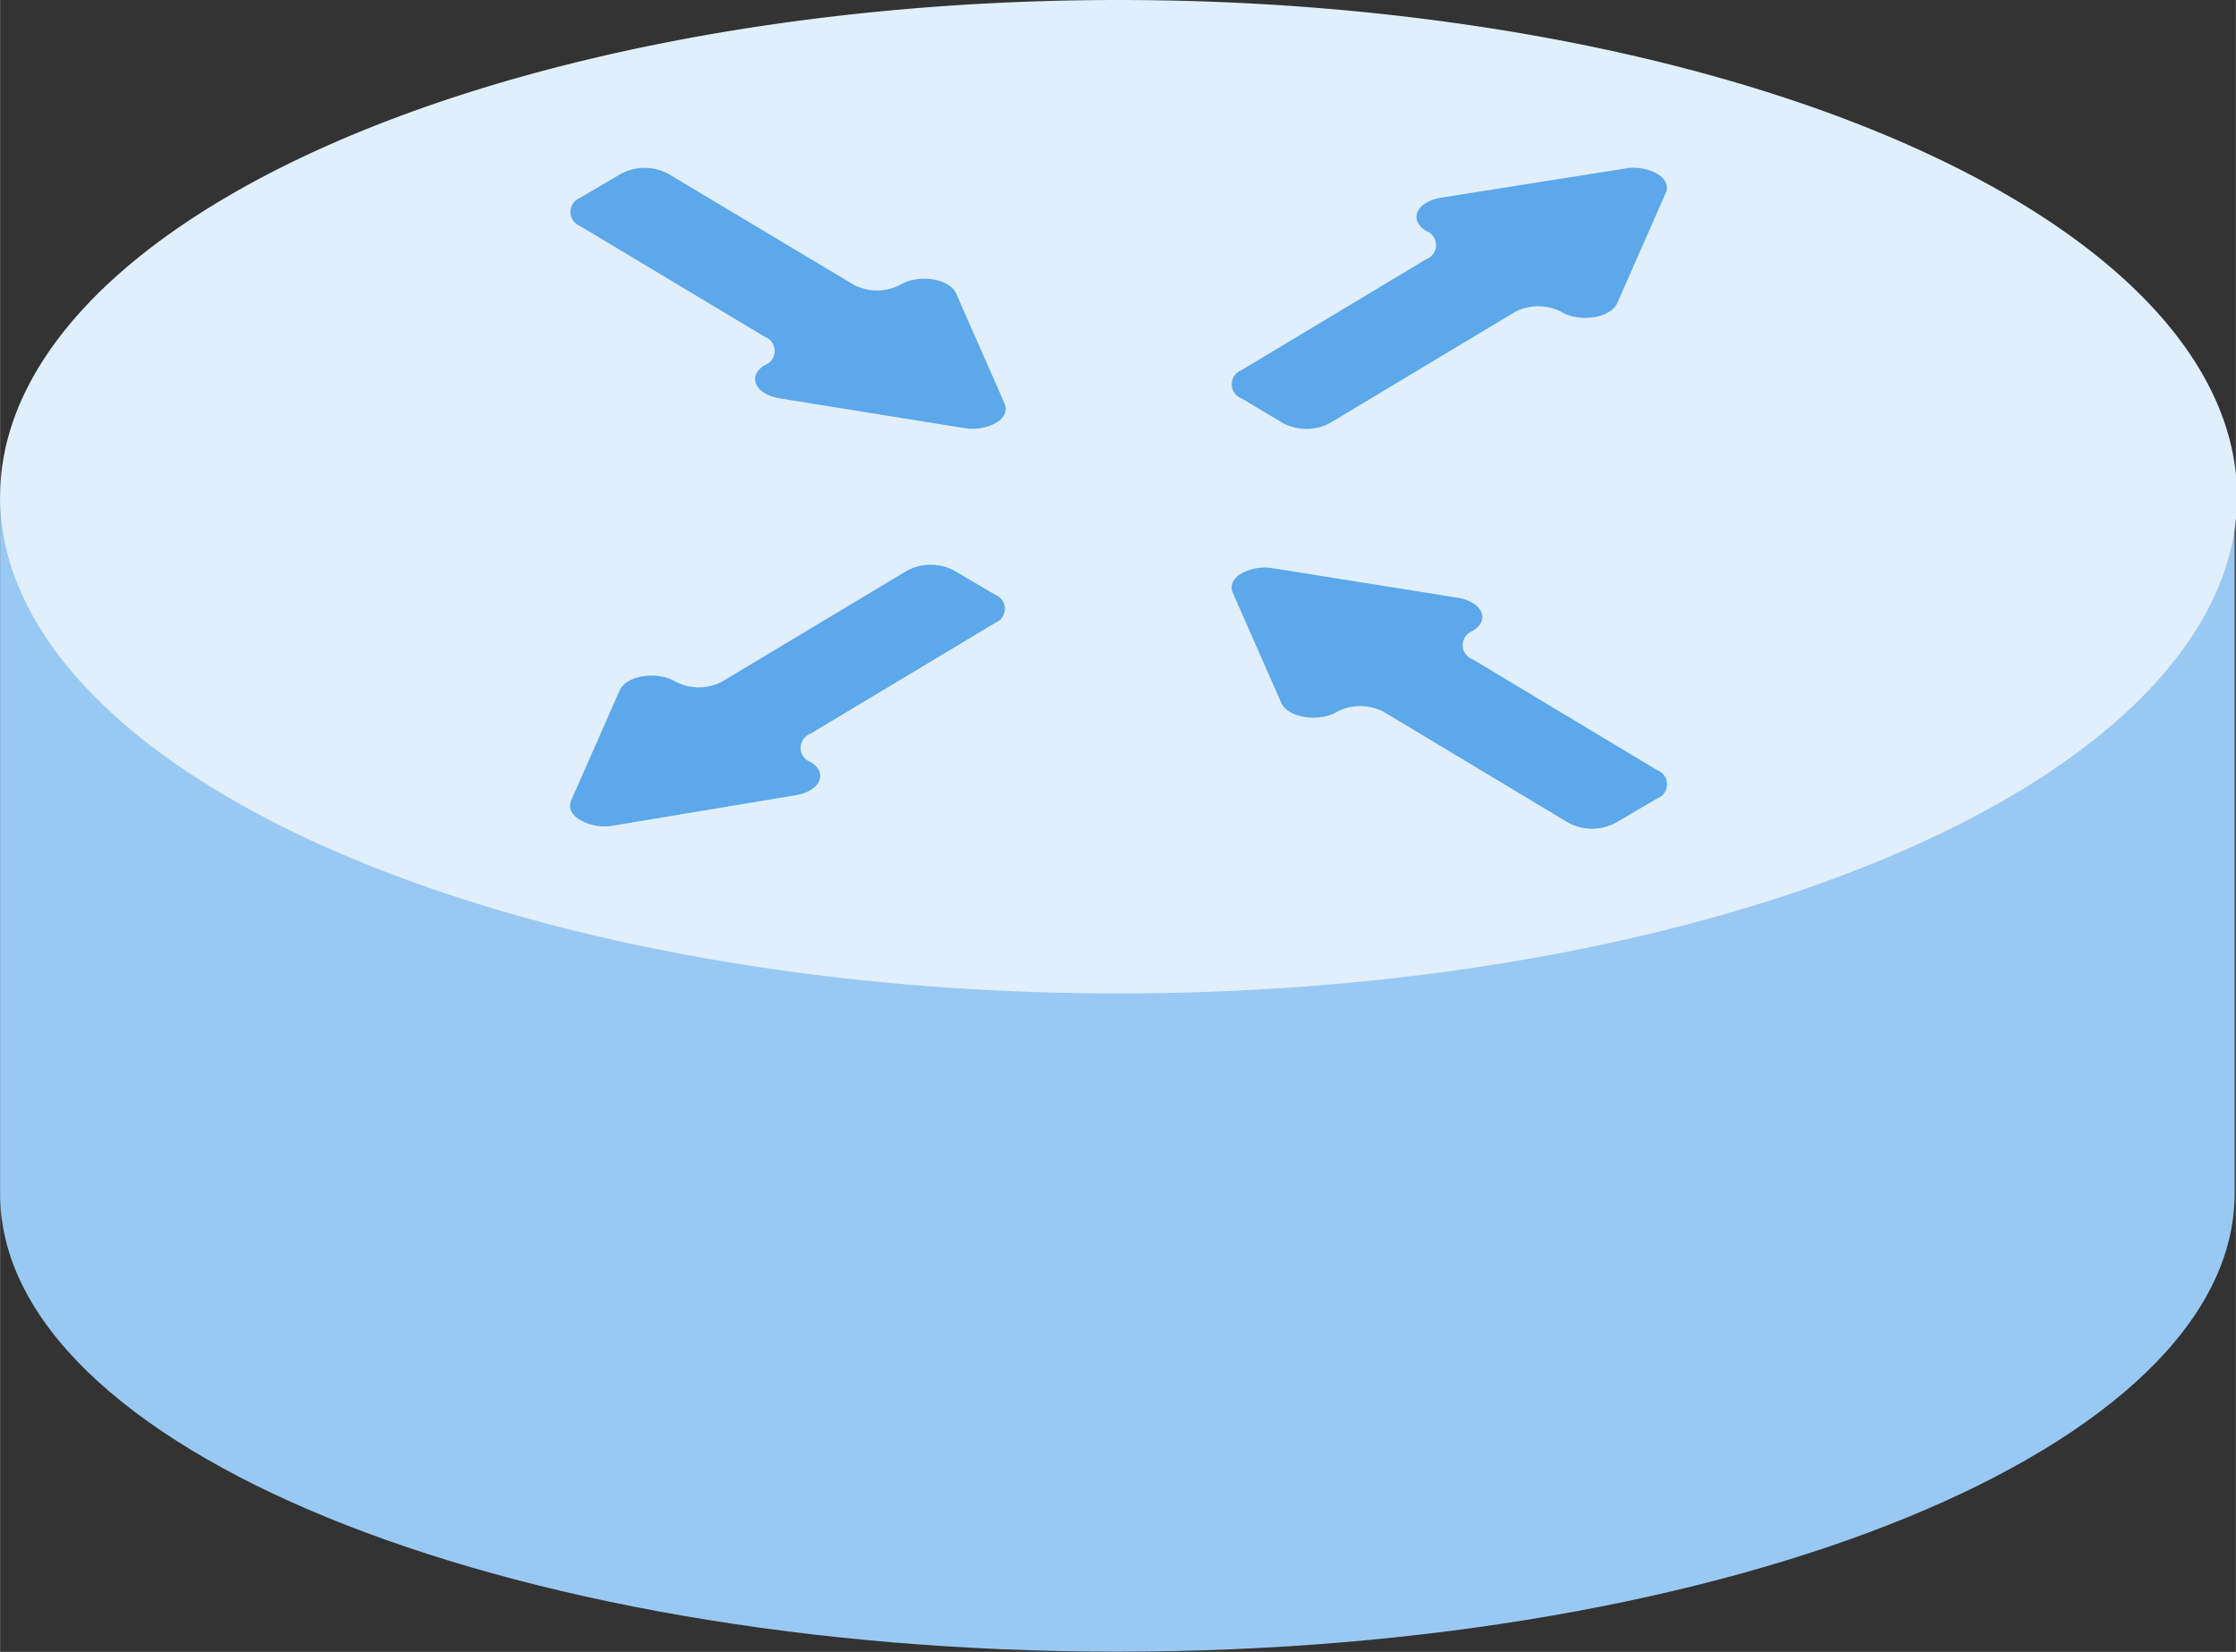 <?xml version="1.0" standalone="no"?><!DOCTYPE svg PUBLIC "-//W3C//DTD SVG 1.1//EN" "http://www.w3.org/Graphics/SVG/1.1/DTD/svg11.dtd"><svg class="icon" width="48px" height="35.46px" viewBox="0 0 1386 1024" version="1.1" xmlns="http://www.w3.org/2000/svg"><rect x="0" y="0" width="1386" height="1024" fill="#333333" stroke="none"/><path d="M0 307.004v433.028C0 896.922 310.467 1023.849 692.604 1023.849s692.604-127.228 692.604-283.968V307.004z" fill="#99C9F2" /><path d="M0 307.908a693.357 307.908 0 1 0 1386.714 0 693.357 307.908 0 1 0-1386.714 0Z" fill="#E0EFFB" /><path d="M617.321 262.136c4.969-2.861 7.378-7.378 5.42-11.895l-30.113-68.357c-4.065-9.185-23.187-12.196-34.48-5.42a31.167 31.167 0 0 1-29.059 0L414.057 107.655a31.167 31.167 0 0 0-29.059 0l-25.596 15.057a9.335 9.335 0 0 0 0 17.315l114.731 68.809a9.335 9.335 0 0 1 0 17.466c-11.292 6.625-6.173 18.068 9.034 20.628l114.129 18.369a30.113 30.113 0 0 0 20.025-3.162zM1027.312 494.911a9.335 9.335 0 0 0 0-17.466l-114.581-68.809a9.335 9.335 0 0 1 0-17.466c11.292-6.775 6.173-18.068-9.034-20.628l-114.28-18.218a30.113 30.113 0 0 0-19.875 3.162c-4.969 2.861-7.378 7.378-5.42 11.895l30.113 68.357c4.065 9.185 23.187 12.196 34.329 5.571a31.318 31.318 0 0 1 29.21 0l114.581 68.809a31.167 31.167 0 0 0 29.059 0zM359.401 508.161c-4.969-2.861-7.378-7.378-5.42-11.895l30.113-68.357c4.065-9.185 23.187-12.196 34.48-5.42a31.167 31.167 0 0 0 29.059 0l114.731-68.809a31.167 31.167 0 0 1 29.059 0l25.596 15.057a9.335 9.335 0 0 1 0 17.315l-114.731 68.809a9.335 9.335 0 0 0 0 17.466c11.292 6.625 6.173 18.068-9.034 20.628L379.276 511.925a30.113 30.113 0 0 1-19.875-3.764zM769.543 246.928a9.335 9.335 0 0 1 0-17.466l114.581-68.809a9.335 9.335 0 0 0 0-17.466c-11.292-6.775-6.173-18.068 9.034-20.628l114.129-18.068a30.113 30.113 0 0 1 19.875 3.162c4.969 2.861 7.378 7.378 5.42 11.895l-30.113 68.357c-4.065 9.185-23.187 12.196-34.329 5.571a31.318 31.318 0 0 0-29.21 0l-114.581 68.809a31.167 31.167 0 0 1-29.059 0z" fill="#5CA8EA" /></svg>